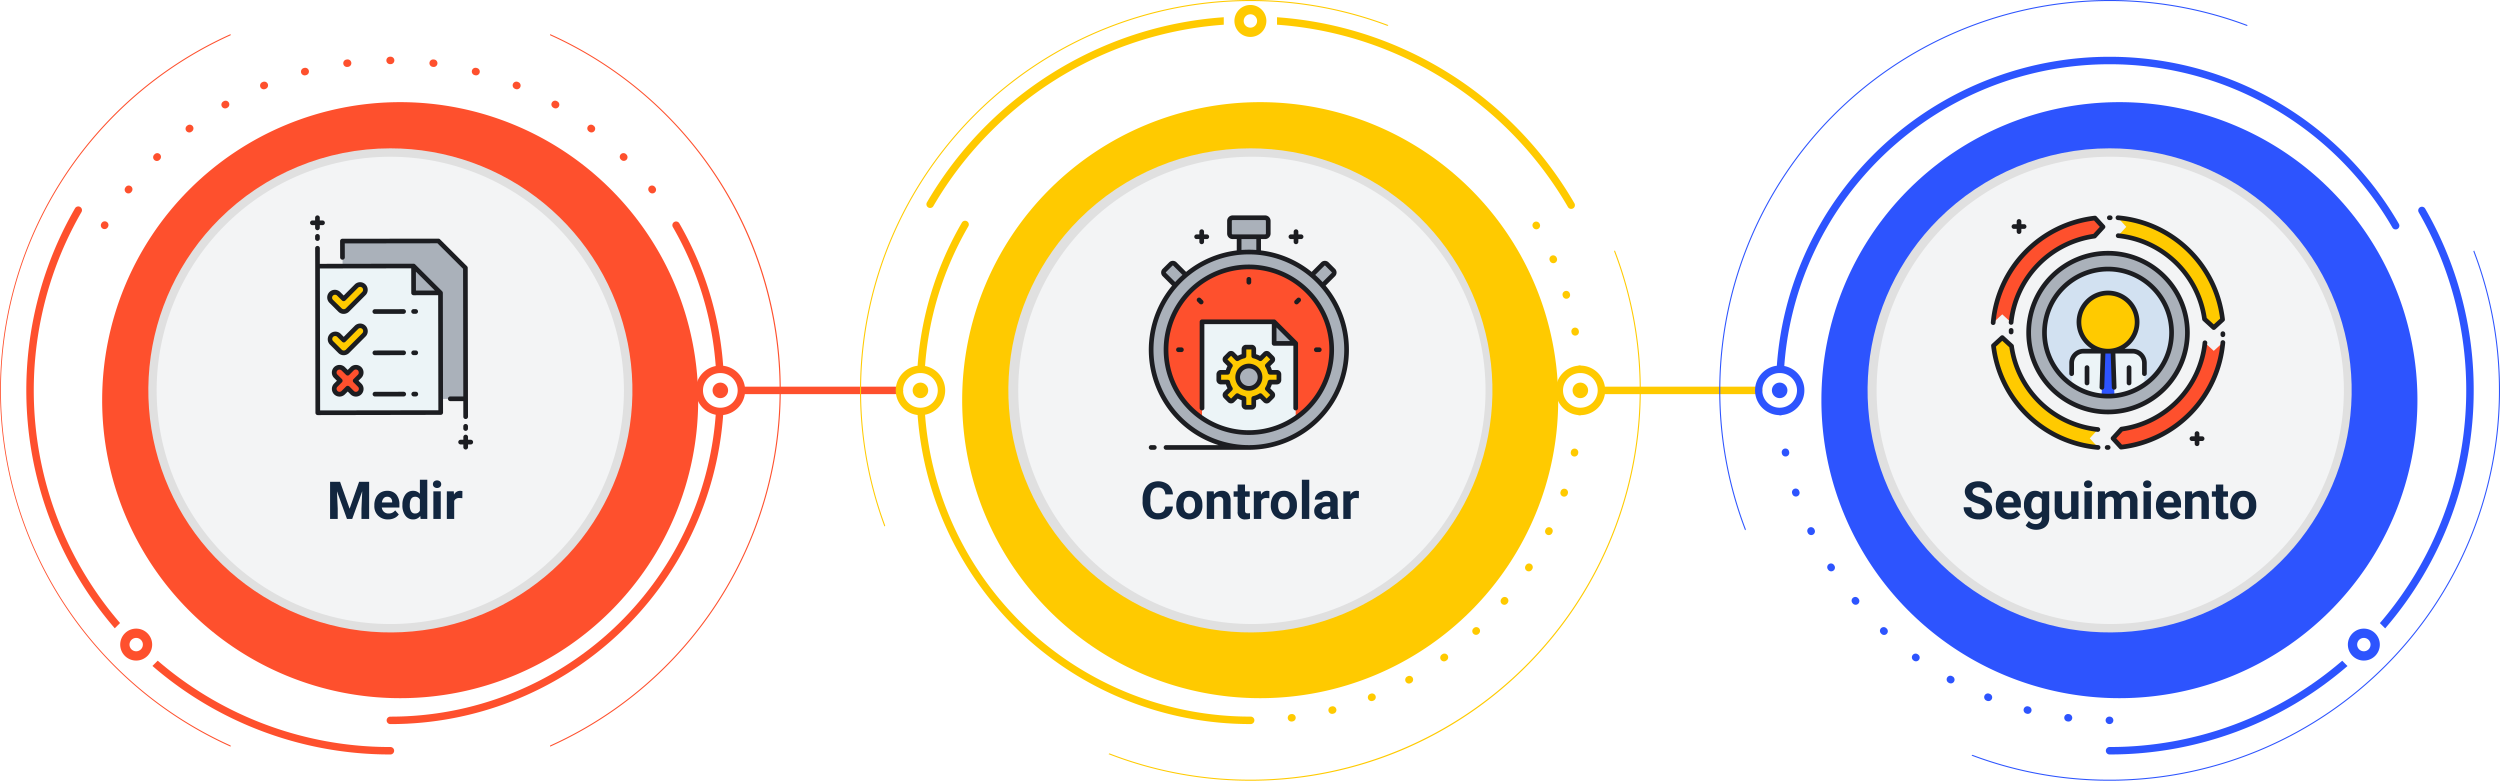 <svg xmlns="http://www.w3.org/2000/svg" xmlns:xlink="http://www.w3.org/1999/xlink" width="766.013" height="239.228" viewBox="0 0 766.013 239.228">
  <defs>
    <clipPath id="clip-path">
      <rect id="Rectángulo_358969" data-name="Rectángulo 358969" width="766.013" height="239.228" fill="none"/>
    </clipPath>
    <filter id="Trazado_762389" x="22.302" y="22.304" width="200.624" height="200.624" filterUnits="userSpaceOnUse">
      <feOffset dx="3" dy="3" input="SourceAlpha"/>
      <feGaussianBlur stdDeviation="3" result="blur"/>
      <feFlood flood-opacity="0.161"/>
      <feComposite operator="in" in2="blur"/>
      <feComposite in="SourceGraphic"/>
    </filter>
    <clipPath id="clip-path-2">
      <path id="Trazado_762412" data-name="Trazado 762412" d="M67.171,67.173a74.167,74.167,0,1,0,52.443-21.722A74.166,74.166,0,0,0,67.171,67.173" fill="none"/>
    </clipPath>
    <linearGradient id="linear-gradient" x1="-0.031" y1="1.015" x2="-0.027" y2="1.015" gradientUnits="objectBoundingBox">
      <stop offset="0" stop-color="#fdfdfd"/>
      <stop offset="0.397" stop-color="#f5f5f5"/>
      <stop offset="1" stop-color="#e0e0e0"/>
    </linearGradient>
    <filter id="Trazado_762415" x="285.815" y="22.302" width="200.624" height="200.624" filterUnits="userSpaceOnUse">
      <feOffset dx="3" dy="3" input="SourceAlpha"/>
      <feGaussianBlur stdDeviation="3" result="blur-2"/>
      <feFlood flood-opacity="0.161"/>
      <feComposite operator="in" in2="blur-2"/>
      <feComposite in="SourceGraphic"/>
    </filter>
    <clipPath id="clip-path-3">
      <path id="Trazado_762439" data-name="Trazado 762439" d="M330.684,67.171a74.167,74.167,0,1,0,52.443-21.722,74.165,74.165,0,0,0-52.443,21.722" fill="none"/>
    </clipPath>
    <linearGradient id="linear-gradient-2" x1="-1.202" y1="1.015" x2="-1.197" y2="1.015" xlink:href="#linear-gradient"/>
    <filter id="Trazado_762442" x="549.087" y="22.302" width="200.624" height="200.624" filterUnits="userSpaceOnUse">
      <feOffset dx="3" dy="3" input="SourceAlpha"/>
      <feGaussianBlur stdDeviation="3" result="blur-3"/>
      <feFlood flood-opacity="0.161"/>
      <feComposite operator="in" in2="blur-3"/>
      <feComposite in="SourceGraphic"/>
    </filter>
    <clipPath id="clip-path-4">
      <path id="Trazado_762461" data-name="Trazado 762461" d="M593.957,67.171A74.166,74.166,0,1,0,646.4,45.449a74.163,74.163,0,0,0-52.442,21.722" fill="none"/>
    </clipPath>
    <linearGradient id="linear-gradient-3" x1="-2.371" y1="1.015" x2="-2.367" y2="1.015" xlink:href="#linear-gradient"/>
  </defs>
  <g id="Grupo_1029244" data-name="Grupo 1029244" transform="translate(-417 -945)">
    <g id="Grupo_1024270" data-name="Grupo 1024270" transform="translate(417 945)">
      <g id="Grupo_1024269" data-name="Grupo 1024269" clip-path="url(#clip-path)">
        <path id="Trazado_762388" data-name="Trazado 762388" d="M35.265,35.268a118.822,118.822,0,0,1,35.4-24.459v-.357a119.671,119.671,0,0,0,0,218.329v-.359a119.253,119.253,0,0,1-35.4-193.154M229.819,73.05a119.962,119.962,0,0,0-61.264-62.6V10.8a119.346,119.346,0,0,1,0,217.626v.357A119.721,119.721,0,0,0,229.819,73.05" fill="#fe502d"/>
        <g transform="matrix(1, 0, 0, 1, 0, 0)" filter="url(#Trazado_762389)">
          <path id="Trazado_762389-2" data-name="Trazado 762389" d="M210.926,119.616A91.312,91.312,0,1,1,119.614,28.3a91.312,91.312,0,0,1,91.312,91.312" fill="#fe502d"/>
        </g>
        <path id="Trazado_762390" data-name="Trazado 762390" d="M18.939,162.154a108.692,108.692,0,0,0,17.849,28.74l-1.62,1.62A111.691,111.691,0,0,1,16.834,76.189a112.32,112.32,0,0,1,6.155-12.363,1.142,1.142,0,0,1,1.979,1.141,109.879,109.879,0,0,0-6.029,12.112,109.594,109.594,0,0,0,0,85.075" fill="#fe502d"/>
        <path id="Trazado_762391" data-name="Trazado 762391" d="M120.765,230.034a1.143,1.143,0,0,1-1.142,1.142,111.219,111.219,0,0,1-72.918-27.125l1.62-1.618a108.933,108.933,0,0,0,71.3,26.459,1.142,1.142,0,0,1,1.142,1.142" fill="#fe502d"/>
        <path id="Trazado_762392" data-name="Trazado 762392" d="M31.465,70.042a1.122,1.122,0,0,0,.572.155,1.142,1.142,0,0,0,.989-.569l.041-.071a1.143,1.143,0,1,0-1.977-1.146l-.04.071a1.14,1.14,0,0,0,.415,1.56" fill="#fe502d"/>
        <path id="Trazado_762393" data-name="Trazado 762393" d="M145.409,23.013l.155.042a1.179,1.179,0,0,0,.3.039,1.142,1.142,0,0,0,.3-2.245l-.16-.043a1.142,1.142,0,0,0-.589,2.207" fill="#fe502d"/>
        <path id="Trazado_762394" data-name="Trazado 762394" d="M157.792,27.209l.149.062a1.142,1.142,0,1,0,.877-2.109l-.153-.064a1.142,1.142,0,0,0-.873,2.111" fill="#fe502d"/>
        <path id="Trazado_762395" data-name="Trazado 762395" d="M198.971,58.815a1.142,1.142,0,1,0,1.81-1.393l-.1-.129a1.142,1.142,0,0,0-1.811,1.392Z" fill="#fe502d"/>
        <path id="Trazado_762396" data-name="Trazado 762396" d="M132.58,20.486l.161.021a1.257,1.257,0,0,0,.149.01,1.142,1.142,0,0,0,.147-2.275l-.163-.021a1.142,1.142,0,1,0-.294,2.265" fill="#fe502d"/>
        <path id="Trazado_762397" data-name="Trazado 762397" d="M180.4,40.246l.129.1a1.142,1.142,0,0,0,1.392-1.811l-.13-.1a1.142,1.142,0,1,0-1.391,1.812" fill="#fe502d"/>
        <path id="Trazado_762398" data-name="Trazado 762398" d="M119.527,19.657h.164a1.142,1.142,0,0,0,0-2.284h-.164a1.142,1.142,0,0,0,0,2.284" fill="#fe502d"/>
        <path id="Trazado_762399" data-name="Trazado 762399" d="M169.525,32.983l.141.081a1.142,1.142,0,1,0,1.142-1.978L170.666,31a1.142,1.142,0,0,0-1.141,1.979" fill="#fe502d"/>
        <path id="Trazado_762400" data-name="Trazado 762400" d="M190.346,48.983a1.142,1.142,0,0,0,1.614-1.615l-.114-.116a1.143,1.143,0,0,0-1.617,1.616Z" fill="#fe502d"/>
        <path id="Trazado_762401" data-name="Trazado 762401" d="M80.839,27.363a1.131,1.131,0,0,0,.438-.088l.149-.061a1.142,1.142,0,0,0-.872-2.112l-.154.064a1.142,1.142,0,0,0,.439,2.2" fill="#fe502d"/>
        <path id="Trazado_762402" data-name="Trazado 762402" d="M58,40.589a1.139,1.139,0,0,0,.7-.238l.127-.1a1.142,1.142,0,1,0-1.391-1.812l-.131.1a1.142,1.142,0,0,0,.7,2.047" fill="#fe502d"/>
        <path id="Trazado_762403" data-name="Trazado 762403" d="M48.067,49.326a1.14,1.14,0,0,0,.808-.335l.117-.117a1.142,1.142,0,0,0-1.619-1.612l-.114.114a1.142,1.142,0,0,0,.808,1.95" fill="#fe502d"/>
        <path id="Trazado_762404" data-name="Trazado 762404" d="M38.649,59.034a1.142,1.142,0,0,0,1.6-.211l.1-.127a1.143,1.143,0,0,0-1.81-1.4l-.1.132a1.142,1.142,0,0,0,.211,1.6" fill="#fe502d"/>
        <path id="Trazado_762405" data-name="Trazado 762405" d="M106.327,20.518a1.08,1.08,0,0,0,.15-.01l.159-.021a1.142,1.142,0,1,0-.291-2.265l-.165.021a1.142,1.142,0,0,0,.147,2.275" fill="#fe502d"/>
        <path id="Trazado_762406" data-name="Trazado 762406" d="M93.356,23.1a1.177,1.177,0,0,0,.3-.039l.156-.042a1.142,1.142,0,0,0-.589-2.207l-.159.042a1.143,1.143,0,0,0,.3,2.246" fill="#fe502d"/>
        <path id="Trazado_762407" data-name="Trazado 762407" d="M68.982,33.224a1.14,1.14,0,0,0,.571-.154l.141-.081a1.142,1.142,0,0,0-1.143-1.978l-.142.082a1.142,1.142,0,0,0,.573,2.131" fill="#fe502d"/>
        <path id="Trazado_762408" data-name="Trazado 762408" d="M220.715,117.24a2.376,2.376,0,1,0,2.376,2.377,2.379,2.379,0,0,0-2.376-2.377" fill="#fe502d"/>
        <path id="Trazado_762409" data-name="Trazado 762409" d="M275.571,118.475H228.227a7.616,7.616,0,0,0-6.642-6.4,101.458,101.458,0,0,0-7.767-32.256,102.615,102.615,0,0,0-5.64-11.332h0l-.041-.07a1.142,1.142,0,0,0-1.977,1.143l.041.069v0a100.32,100.32,0,0,1,5.513,11.079,99.134,99.134,0,0,1,7.586,31.449,7.6,7.6,0,0,0,0,14.925,99.884,99.884,0,0,1-99.687,92.5,1.142,1.142,0,1,0,0,2.284,102.17,102.17,0,0,0,101.972-94.7,7.616,7.616,0,0,0,6.642-6.4h47.344a1.142,1.142,0,1,0,0-2.284m-54.856,6.454a5.313,5.313,0,1,1,5.312-5.312,5.319,5.319,0,0,1-5.312,5.312" fill="#fe502d"/>
        <path id="Trazado_762410" data-name="Trazado 762410" d="M46.623,197.508a4.895,4.895,0,1,1-4.9-4.895,4.895,4.895,0,0,1,4.9,4.895" fill="#fe502d"/>
        <path id="Trazado_762411" data-name="Trazado 762411" d="M43.777,197.508a2.048,2.048,0,1,1-2.048-2.048,2.048,2.048,0,0,1,2.048,2.048" fill="#fff"/>
      </g>
    </g>
    <g id="Grupo_1024272" data-name="Grupo 1024272" transform="translate(417 945)">
      <g id="Grupo_1024271" data-name="Grupo 1024271" clip-path="url(#clip-path-2)">
        <rect id="Rectángulo_358970" data-name="Rectángulo 358970" width="225.131" height="225.131" transform="translate(-39.577 123.237) rotate(-45)" fill="url(#linear-gradient)"/>
      </g>
    </g>
    <path id="Trazado_762413" data-name="Trazado 762413" d="M68.994,69a71.587,71.587,0,1,1,0,101.239A71.587,71.587,0,0,1,68.994,69" transform="translate(416.973 945)" fill="#f3f4f5"/>
    <path id="Trazado_762414" data-name="Trazado 762414" d="M429.692,229.82a119.738,119.738,0,0,0,65.124-153.1l-.254.251a119.352,119.352,0,0,1-154.637,153.86l-.251.251a119.98,119.98,0,0,0,90.018-1.264M263.839,119.614A119.357,119.357,0,0,1,425.149,7.943l.252-.253A119.684,119.684,0,0,0,270.99,161.325l.255-.253a118.633,118.633,0,0,1-7.406-41.458" transform="translate(417 945)" fill="#ffca00"/>
    <g transform="matrix(1, 0, 0, 1, 417, 945)" filter="url(#Trazado_762415)">
      <path id="Trazado_762415-2" data-name="Trazado 762415" d="M474.439,119.614A91.312,91.312,0,1,1,383.127,28.3a91.312,91.312,0,0,1,91.312,91.312" fill="#ffca00"/>
    </g>
    <path id="Trazado_762416" data-name="Trazado 762416" d="M338.51,14.012a113.576,113.576,0,0,1,36.459-8.729V7.572A112.007,112.007,0,0,0,303.7,40.184a112.535,112.535,0,0,0-17.711,22.974,1.142,1.142,0,1,1-1.974-1.149,115.1,115.1,0,0,1,54.5-48" transform="translate(417 945)" fill="#ffca00"/>
    <path id="Trazado_762417" data-name="Trazado 762417" d="M481.992,63.856a1.142,1.142,0,0,1-1.56-.418,112.837,112.837,0,0,0-53.577-47.323,111.315,111.315,0,0,0-35.57-8.543V5.283a114.306,114.306,0,0,1,72.889,33.285A114.811,114.811,0,0,1,482.41,62.3a1.142,1.142,0,0,1-.418,1.56" transform="translate(417 945)" fill="#ffca00"/>
    <path id="Trazado_762418" data-name="Trazado 762418" d="M471.693,68.482a1.142,1.142,0,1,0-1.977,1.143l.039.069a1.142,1.142,0,1,0,1.98-1.14Z" transform="translate(417 945)" fill="#ffca00"/>
    <path id="Trazado_762419" data-name="Trazado 762419" d="M479.574,89.173a1.142,1.142,0,0,0-.762,1.424l.041.134a1.142,1.142,0,1,0,2.188-.656l-.043-.14a1.143,1.143,0,0,0-1.424-.762" transform="translate(417 945)" fill="#ffca00"/>
    <path id="Trazado_762420" data-name="Trazado 762420" d="M477,79.048l-.059-.136a1.142,1.142,0,0,0-2.093.914l.055.128a1.142,1.142,0,0,0,2.1-.906" transform="translate(417 945)" fill="#ffca00"/>
    <path id="Trazado_762421" data-name="Trazado 762421" d="M481.5,101.756l.025.141a1.143,1.143,0,0,0,1.123.94,1.079,1.079,0,0,0,.2-.018,1.142,1.142,0,0,0,.923-1.325l-.026-.142a1.142,1.142,0,1,0-2.248.4" transform="translate(417 945)" fill="#ffca00"/>
    <path id="Trazado_762422" data-name="Trazado 762422" d="M383.208,219.572h-.081a99.883,99.883,0,0,1-99.685-92.493,7.6,7.6,0,0,0,0-14.926,99.121,99.121,0,0,1,7.587-31.45,100.259,100.259,0,0,1,5.656-11.328,1.142,1.142,0,1,0-1.974-1.148,103.148,103.148,0,0,0-5.787,11.585,101.467,101.467,0,0,0-7.766,32.258,7.6,7.6,0,0,0,0,15.092,102.162,102.162,0,0,0,101.97,94.694h.081a1.142,1.142,0,1,0,0-2.284M276.713,119.616a5.313,5.313,0,1,1,5.312,5.312,5.318,5.318,0,0,1-5.312-5.312" transform="translate(417 945)" fill="#ffca00"/>
    <path id="Trazado_762423" data-name="Trazado 762423" d="M431.33,207.209l-.136.075a1.142,1.142,0,1,0,1.1,2l.139-.076a1.142,1.142,0,0,0-1.1-2" transform="translate(417 945)" fill="#ffca00"/>
    <path id="Trazado_762424" data-name="Trazado 762424" d="M395.731,218.79l-.152.019a1.142,1.142,0,0,0,.138,2.276,1.109,1.109,0,0,0,.14-.009l.16-.02a1.142,1.142,0,0,0-.286-2.266" transform="translate(417 945)" fill="#ffca00"/>
    <path id="Trazado_762425" data-name="Trazado 762425" d="M419.98,212.558l-.141.056a1.142,1.142,0,0,0,.836,2.126l.15-.06a1.142,1.142,0,1,0-.845-2.122" transform="translate(417 945)" fill="#ffca00"/>
    <path id="Trazado_762426" data-name="Trazado 762426" d="M441.917,200.476l-.128.094a1.142,1.142,0,1,0,1.344,1.846l.126-.091a1.142,1.142,0,0,0-1.342-1.849" transform="translate(417 945)" fill="#ffca00"/>
    <path id="Trazado_762427" data-name="Trazado 762427" d="M408.053,216.444l-.148.038a1.142,1.142,0,1,0,.564,2.213l.156-.039a1.142,1.142,0,0,0-.572-2.212" transform="translate(417 945)" fill="#ffca00"/>
    <path id="Trazado_762428" data-name="Trazado 762428" d="M451.57,192.468l-.113.1a1.143,1.143,0,0,0,1.563,1.667l.116-.109a1.142,1.142,0,0,0-1.566-1.663" transform="translate(417 945)" fill="#ffca00"/>
    <path id="Trazado_762429" data-name="Trazado 762429" d="M482.668,137.47a1.144,1.144,0,0,0-1.335.91l-.028.15a1.142,1.142,0,0,0,2.243.432l.03-.157a1.142,1.142,0,0,0-.91-1.335" transform="translate(417 945)" fill="#ffca00"/>
    <path id="Trazado_762430" data-name="Trazado 762430" d="M475.108,161.643a1.142,1.142,0,0,0-1.518.55l-.065.138a1.142,1.142,0,0,0,2.065.976l.068-.146a1.141,1.141,0,0,0-.55-1.518" transform="translate(417 945)" fill="#ffca00"/>
    <path id="Trazado_762431" data-name="Trazado 762431" d="M479.655,149.8a1.143,1.143,0,0,0-1.439.734l-.048.146a1.142,1.142,0,0,0,.731,1.441,1.156,1.156,0,0,0,.355.057,1.141,1.141,0,0,0,1.085-.788l.049-.151a1.142,1.142,0,0,0-.733-1.439" transform="translate(417 945)" fill="#ffca00"/>
    <path id="Trazado_762432" data-name="Trazado 762432" d="M469.124,172.832a1.143,1.143,0,0,0-1.578.349l-.084.132a1.142,1.142,0,0,0,1.926,1.228l.085-.132a1.144,1.144,0,0,0-.349-1.577" transform="translate(417 945)" fill="#ffca00"/>
    <path id="Trazado_762433" data-name="Trazado 762433" d="M461.769,183.172a1.142,1.142,0,0,0-1.608.153l-.1.117a1.142,1.142,0,0,0,1.755,1.462l.1-.124a1.142,1.142,0,0,0-.153-1.608" transform="translate(417 945)" fill="#ffca00"/>
    <path id="Trazado_762434" data-name="Trazado 762434" d="M284.4,119.616a2.376,2.376,0,1,0-2.376,2.376,2.379,2.379,0,0,0,2.376-2.376" transform="translate(417 945)" fill="#ffca00"/>
    <path id="Trazado_762435" data-name="Trazado 762435" d="M484.228,117.24a2.376,2.376,0,1,0,2.376,2.377,2.379,2.379,0,0,0-2.376-2.377" transform="translate(417 945)" fill="#ffca00"/>
    <path id="Trazado_762436" data-name="Trazado 762436" d="M538.844,118.475h-47.1a7.609,7.609,0,0,0-7.288-6.45,1.128,1.128,0,0,0-.919.028,7.6,7.6,0,0,0,0,15.126,1.084,1.084,0,0,0,.426.111c.023,0,.046,0,.068,0a1.148,1.148,0,0,0,.43-.084,7.609,7.609,0,0,0,7.286-6.449h47.1a1.142,1.142,0,1,0,0-2.284m-54.615,6.454a5.313,5.313,0,1,1,5.312-5.312,5.319,5.319,0,0,1-5.312,5.312" transform="translate(417 945)" fill="#ffca00"/>
    <path id="Trazado_762437" data-name="Trazado 762437" d="M388.022,6.425a4.895,4.895,0,1,1-4.895-4.9,4.895,4.895,0,0,1,4.895,4.9" transform="translate(417 945)" fill="#ffca00"/>
    <path id="Trazado_762438" data-name="Trazado 762438" d="M385.175,6.425a2.048,2.048,0,1,1-2.048-2.048,2.048,2.048,0,0,1,2.048,2.048" transform="translate(417 945)" fill="#fff"/>
    <path id="Trazado_776612" data-name="Trazado 776612" d="M0,0H766.013V239.228H0Z" transform="translate(417 945)" fill="none"/>
    <g id="Grupo_1024276" data-name="Grupo 1024276" transform="translate(417 945)">
      <g id="Grupo_1024275" data-name="Grupo 1024275" clip-path="url(#clip-path-3)">
        <rect id="Rectángulo_358972" data-name="Rectángulo 358972" width="225.131" height="225.131" transform="translate(223.936 123.235) rotate(-45)" fill="url(#linear-gradient-2)"/>
      </g>
    </g>
    <path id="Trazado_762440" data-name="Trazado 762440" d="M332.508,68.994a71.587,71.587,0,1,1,0,101.239,71.587,71.587,0,0,1,0-101.239" transform="translate(417.459 945)" fill="#f3f4f5"/>
    <path id="Trazado_762441" data-name="Trazado 762441" d="M758.1,76.749l-.252.253a119.353,119.353,0,0,1-153.5,154.272l-.252.252a119.675,119.675,0,0,0,154-154.777M688.45,7.954,688.7,7.7a119.679,119.679,0,0,0-154,154.78l.253-.254A119.353,119.353,0,0,1,688.45,7.954" transform="translate(417 945)" fill="#2d54fe"/>
    <g transform="matrix(1, 0, 0, 1, 417, 945)" filter="url(#Trazado_762442)">
      <path id="Trazado_762442-2" data-name="Trazado 762442" d="M737.711,119.614A91.312,91.312,0,1,1,646.4,28.3a91.312,91.312,0,0,1,91.312,91.312" fill="#2d54fe"/>
    </g>
    <path id="Trazado_762443" data-name="Trazado 762443" d="M717.665,202.454l1.62,1.62a111.24,111.24,0,0,1-72.895,27.1,1.142,1.142,0,1,1,0-2.284,108.935,108.935,0,0,0,71.275-26.438" transform="translate(417 945)" fill="#2d54fe"/>
    <path id="Trazado_762444" data-name="Trazado 762444" d="M757.953,119.613a111.218,111.218,0,0,1-27.128,72.928l-1.62-1.62A109.406,109.406,0,0,0,747.077,77.075a110.084,110.084,0,0,0-5.963-12,1.142,1.142,0,1,1,1.98-1.138,112.293,112.293,0,0,1,6.088,12.248,110.9,110.9,0,0,1,8.771,43.427" transform="translate(417 945)" fill="#2d54fe"/>
    <path id="Trazado_762445" data-name="Trazado 762445" d="M735.024,68.588a102.314,102.314,0,0,0-177.251,0l0,0a102.979,102.979,0,0,0-5.577,11.223,101.44,101.44,0,0,0-7.766,32.252,7.6,7.6,0,0,0,.644,15.138,1.147,1.147,0,0,0,.43.083h.075a1.2,1.2,0,0,0,.419-.11,7.6,7.6,0,0,0,.716-15.027A99.126,99.126,0,0,1,554.3,80.7a100.139,100.139,0,0,1,5.453-10.975,99.078,99.078,0,0,1,7.275-10.894,100.8,100.8,0,0,1,8.69-9.9,100.032,100.032,0,0,1,157.328,20.8,1.142,1.142,0,1,0,1.979-1.141M550.61,119.611A5.313,5.313,0,1,1,545.3,114.3a5.32,5.32,0,0,1,5.312,5.312" transform="translate(417 945)" fill="#2d54fe"/>
    <path id="Trazado_762446" data-name="Trazado 762446" d="M577.95,192.462a1.142,1.142,0,0,0-1.566,1.663l.116.109a1.142,1.142,0,1,0,1.562-1.666Z" transform="translate(417 945)" fill="#2d54fe"/>
    <path id="Trazado_762447" data-name="Trazado 762447" d="M587.732,200.565l-.127-.092a1.142,1.142,0,0,0-1.344,1.846l.126.092a1.142,1.142,0,1,0,1.345-1.846" transform="translate(417 945)" fill="#2d54fe"/>
    <path id="Trazado_762448" data-name="Trazado 762448" d="M551.308,150.519a1.142,1.142,0,1,0-2.173.7l.05.153a1.142,1.142,0,0,0,2.17-.712Z" transform="translate(417 945)" fill="#2d54fe"/>
    <path id="Trazado_762449" data-name="Trazado 762449" d="M569.357,183.316a1.142,1.142,0,0,0-1.758,1.458l.1.121a1.142,1.142,0,1,0,1.758-1.459Z" transform="translate(417 945)" fill="#2d54fe"/>
    <path id="Trazado_762450" data-name="Trazado 762450" d="M548.191,138.367a1.142,1.142,0,1,0-2.244.425l.03.157a1.142,1.142,0,0,0,2.243-.431Z" transform="translate(417 945)" fill="#2d54fe"/>
    <path id="Trazado_762451" data-name="Trazado 762451" d="M561.976,173.174a1.142,1.142,0,1,0-1.928,1.225l.087.136a1.142,1.142,0,1,0,1.923-1.233Z" transform="translate(417 945)" fill="#2d54fe"/>
    <path id="Trazado_762452" data-name="Trazado 762452" d="M555.931,162.181a1.142,1.142,0,0,0-2.066.974l.067.142a1.142,1.142,0,1,0,2.066-.974Z" transform="translate(417 945)" fill="#2d54fe"/>
    <path id="Trazado_762453" data-name="Trazado 762453" d="M621.617,216.481l-.149-.038a1.142,1.142,0,1,0-.571,2.212l.154.039a1.157,1.157,0,0,0,.284.036,1.142,1.142,0,0,0,.282-2.249" transform="translate(417 945)" fill="#2d54fe"/>
    <path id="Trazado_762454" data-name="Trazado 762454" d="M598.325,207.279l-.134-.074a1.142,1.142,0,1,0-1.1,2l.14.077a1.142,1.142,0,0,0,1.1-2" transform="translate(417 945)" fill="#2d54fe"/>
    <path id="Trazado_762455" data-name="Trazado 762455" d="M633.938,218.808l-.148-.018a1.142,1.142,0,1,0-.286,2.266l.162.02a1.059,1.059,0,0,0,.137.008,1.142,1.142,0,0,0,.135-2.276" transform="translate(417 945)" fill="#2d54fe"/>
    <path id="Trazado_762456" data-name="Trazado 762456" d="M609.684,212.613l-.146-.058a1.142,1.142,0,1,0-.842,2.123l.146.058a1.142,1.142,0,1,0,.842-2.123" transform="translate(417 945)" fill="#2d54fe"/>
    <path id="Trazado_762457" data-name="Trazado 762457" d="M646.318,221.857h.082a1.142,1.142,0,0,0,0-2.284h-.082a1.142,1.142,0,0,0,0,2.284" transform="translate(417 945)" fill="#2d54fe"/>
    <path id="Trazado_762458" data-name="Trazado 762458" d="M542.922,119.611a2.375,2.375,0,1,0,2.376-2.376,2.379,2.379,0,0,0-2.376,2.376" transform="translate(417 945)" fill="#2d54fe"/>
    <path id="Trazado_762459" data-name="Trazado 762459" d="M729.19,197.508a4.895,4.895,0,1,1-4.9-4.895,4.895,4.895,0,0,1,4.9,4.895" transform="translate(417 945)" fill="#2d54fe"/>
    <path id="Trazado_762460" data-name="Trazado 762460" d="M726.344,197.508a2.048,2.048,0,1,1-2.049-2.048,2.049,2.049,0,0,1,2.049,2.048" transform="translate(417 945)" fill="#fff"/>
    <path id="Trazado_776613" data-name="Trazado 776613" d="M0,0H766.013V239.228H0Z" transform="translate(417 945)" fill="none"/>
    <g id="Grupo_1024280" data-name="Grupo 1024280" transform="translate(417 945)">
      <g id="Grupo_1024279" data-name="Grupo 1024279" clip-path="url(#clip-path-4)">
        <rect id="Rectángulo_358974" data-name="Rectángulo 358974" width="225.131" height="225.131" transform="translate(487.207 123.234) rotate(-45)" fill="url(#linear-gradient-3)"/>
      </g>
    </g>
    <path id="Trazado_762462" data-name="Trazado 762462" d="M595.78,68.994a71.587,71.587,0,1,1,0,101.239,71.587,71.587,0,0,1,0-101.239" transform="translate(417.188 945)" fill="#f3f4f5"/>
    <path id="Trazado_776614" data-name="Trazado 776614" d="M0,0H766.013V239.228H0Z" transform="translate(417 945)" fill="none"/>
    <path id="Trazado_776615" data-name="Trazado 776615" d="M47.2,3.625l2.922,8.25,2.906-8.25h3.078V15H53.754V11.891l.234-5.367L50.918,15H49.309L46.246,6.531l.234,5.359V15H44.137V3.625Zm14.7,11.531a4.15,4.15,0,0,1-3.027-1.141A4.054,4.054,0,0,1,57.7,10.977v-.219a5.106,5.106,0,0,1,.492-2.277,3.612,3.612,0,0,1,1.395-1.547,3.914,3.914,0,0,1,2.059-.543,3.508,3.508,0,0,1,2.73,1.094,4.444,4.444,0,0,1,1,3.1v.922H59.988a2.1,2.1,0,0,0,.66,1.328,2,2,0,0,0,1.395.5,2.437,2.437,0,0,0,2.039-.945l1.109,1.242a3.389,3.389,0,0,1-1.375,1.121A4.511,4.511,0,0,1,61.895,15.156Zm-.258-6.945a1.411,1.411,0,0,0-1.09.455,2.357,2.357,0,0,0-.535,1.3h3.141V9.788a1.681,1.681,0,0,0-.406-1.165A1.456,1.456,0,0,0,61.637,8.211Zm4.664,2.5a5.094,5.094,0,0,1,.887-3.148,2.877,2.877,0,0,1,2.426-1.172,2.589,2.589,0,0,1,2.039.922V3h2.266V15H71.879l-.109-.9A2.657,2.657,0,0,1,69.6,15.156,2.869,2.869,0,0,1,67.2,13.98,5.258,5.258,0,0,1,66.3,10.711Zm2.258.161a3.355,3.355,0,0,0,.414,1.829,1.348,1.348,0,0,0,1.2.636,1.51,1.51,0,0,0,1.477-.887V9.1a1.489,1.489,0,0,0-1.461-.887Q68.559,8.211,68.559,10.872ZM78.051,15H75.785V6.547h2.266Zm-2.4-10.641a1.112,1.112,0,0,1,.34-.836,1.465,1.465,0,0,1,1.848,0,1.105,1.105,0,0,1,.344.836,1.108,1.108,0,0,1-.348.844A1.448,1.448,0,0,1,76,5.2,1.108,1.108,0,0,1,75.652,4.359Zm9.008,4.3a6.134,6.134,0,0,0-.812-.062,1.654,1.654,0,0,0-1.68.867V15H79.91V6.547h2.133l.063,1.008a2.092,2.092,0,0,1,1.883-1.164,2.366,2.366,0,0,1,.7.1Z" transform="translate(474 1089)" fill="#12263f"/>
    <path id="Trazado_776616" data-name="Trazado 776616" d="M55.375,11.211A4.025,4.025,0,0,1,54.02,14.1,4.76,4.76,0,0,1,50.8,15.156a4.281,4.281,0,0,1-3.441-1.473A6.038,6.038,0,0,1,46.1,9.641v-.7a6.819,6.819,0,0,1,.578-2.891,4.332,4.332,0,0,1,1.652-1.918A5.164,5.164,0,0,1,54,4.523a4.326,4.326,0,0,1,1.391,2.961H53.047a2.376,2.376,0,0,0-.613-1.6,2.271,2.271,0,0,0-1.605-.5,1.991,1.991,0,0,0-1.754.84,4.707,4.707,0,0,0-.6,2.605V9.7a5.038,5.038,0,0,0,.559,2.7,1.954,1.954,0,0,0,1.762.852,2.314,2.314,0,0,0,1.621-.5,2.241,2.241,0,0,0,.613-1.535Zm1.039-.516A5.013,5.013,0,0,1,56.9,8.453,3.546,3.546,0,0,1,58.293,6.93a4.069,4.069,0,0,1,2.113-.539A3.849,3.849,0,0,1,63.2,7.438a4.2,4.2,0,0,1,1.207,2.844l.016.578a4.418,4.418,0,0,1-1.086,3.121,4.209,4.209,0,0,1-5.832,0,4.5,4.5,0,0,1-1.09-3.187Zm2.258.16a3.16,3.16,0,0,0,.453,1.843,1.628,1.628,0,0,0,2.578.008,3.457,3.457,0,0,0,.461-2.015A3.128,3.128,0,0,0,61.7,8.86a1.5,1.5,0,0,0-1.3-.649,1.474,1.474,0,0,0-1.281.646A3.516,3.516,0,0,0,58.672,10.856Zm9.219-4.309.07.977a2.951,2.951,0,0,1,2.43-1.133,2.453,2.453,0,0,1,2,.789,3.682,3.682,0,0,1,.672,2.359V15H70.8V9.581a1.47,1.47,0,0,0-.312-1.045,1.4,1.4,0,0,0-1.039-.325,1.553,1.553,0,0,0-1.43.814V15H65.766V6.547Zm9.586-2.078V6.547h1.445V8.2H77.477v4.219a1.007,1.007,0,0,0,.18.672.9.9,0,0,0,.688.2,3.6,3.6,0,0,0,.664-.055v1.711a4.648,4.648,0,0,1-1.367.2,2.156,2.156,0,0,1-2.422-2.4V8.2H73.984V6.547h1.234V4.469Zm7.453,4.2a6.134,6.134,0,0,0-.812-.062,1.654,1.654,0,0,0-1.68.867V15H80.18V6.547h2.133l.063,1.008a2.092,2.092,0,0,1,1.883-1.164,2.366,2.366,0,0,1,.7.1Zm.453,2.031a5.013,5.013,0,0,1,.484-2.242A3.546,3.546,0,0,1,87.262,6.93a4.069,4.069,0,0,1,2.113-.539,3.849,3.849,0,0,1,2.793,1.047,4.2,4.2,0,0,1,1.207,2.844l.016.578A4.418,4.418,0,0,1,92.3,13.98a4.209,4.209,0,0,1-5.832,0,4.5,4.5,0,0,1-1.09-3.187Zm2.258.16a3.16,3.16,0,0,0,.453,1.843,1.628,1.628,0,0,0,2.578.008,3.457,3.457,0,0,0,.461-2.015,3.128,3.128,0,0,0-.461-1.831,1.5,1.5,0,0,0-1.3-.649,1.474,1.474,0,0,0-1.281.646A3.516,3.516,0,0,0,87.641,10.856ZM97.164,15H94.9V3h2.266Zm6.758,0a2.507,2.507,0,0,1-.227-.758,2.732,2.732,0,0,1-2.133.914,3,3,0,0,1-2.059-.719,2.312,2.312,0,0,1-.816-1.812,2.389,2.389,0,0,1,1-2.062,4.915,4.915,0,0,1,2.879-.727H103.6V9.352a1.393,1.393,0,0,0-.3-.937,1.183,1.183,0,0,0-.949-.352,1.345,1.345,0,0,0-.895.273.929.929,0,0,0-.324.75H98.875a2.268,2.268,0,0,1,.453-1.359,3,3,0,0,1,1.281-.98,4.669,4.669,0,0,1,1.859-.355,3.689,3.689,0,0,1,2.48.785,2.747,2.747,0,0,1,.918,2.207v3.664a4.041,4.041,0,0,0,.336,1.82V15Zm-1.867-1.57a1.945,1.945,0,0,0,.922-.223,1.462,1.462,0,0,0,.625-.6V11.156h-.844q-1.7,0-1.8,1.172l-.008.133a.9.9,0,0,0,.3.7A1.153,1.153,0,0,0,102.055,13.43Zm10.3-4.766a6.134,6.134,0,0,0-.812-.062,1.654,1.654,0,0,0-1.68.867V15H107.6V6.547h2.133l.063,1.008a2.092,2.092,0,0,1,1.883-1.164,2.366,2.366,0,0,1,.7.1Z" transform="translate(721 1089)" fill="#12263f"/>
    <path id="Trazado_776617" data-name="Trazado 776617" d="M28.047,12.016A1.2,1.2,0,0,0,27.578,11a6.148,6.148,0,0,0-1.687-.75,11.963,11.963,0,0,1-1.93-.777,3.153,3.153,0,0,1-1.937-2.82A2.747,2.747,0,0,1,22.543,5a3.389,3.389,0,0,1,1.492-1.129,5.616,5.616,0,0,1,2.184-.406,5.112,5.112,0,0,1,2.172.441,3.458,3.458,0,0,1,1.48,1.246A3.261,3.261,0,0,1,30.4,6.984H28.055a1.534,1.534,0,0,0-.492-1.215,2.023,2.023,0,0,0-1.383-.434,2.162,2.162,0,0,0-1.336.363,1.146,1.146,0,0,0-.477.957,1.1,1.1,0,0,0,.559.93,6.311,6.311,0,0,0,1.645.7,7.106,7.106,0,0,1,2.914,1.492A2.972,2.972,0,0,1,30.4,12a2.737,2.737,0,0,1-1.117,2.316,4.891,4.891,0,0,1-3.008.84,5.808,5.808,0,0,1-2.391-.48,3.783,3.783,0,0,1-1.645-1.316,3.371,3.371,0,0,1-.566-1.937h2.352q0,1.883,2.25,1.883a2.189,2.189,0,0,0,1.3-.34A1.106,1.106,0,0,0,28.047,12.016Zm7.68,3.141A4.15,4.15,0,0,1,32.7,14.016a4.054,4.054,0,0,1-1.168-3.039v-.219a5.106,5.106,0,0,1,.492-2.277,3.612,3.612,0,0,1,1.395-1.547,3.914,3.914,0,0,1,2.059-.543,3.508,3.508,0,0,1,2.73,1.094,4.444,4.444,0,0,1,1,3.1v.922H33.82a2.1,2.1,0,0,0,.66,1.328,2,2,0,0,0,1.395.5,2.437,2.437,0,0,0,2.039-.945l1.109,1.242a3.389,3.389,0,0,1-1.375,1.121A4.511,4.511,0,0,1,35.727,15.156Zm-.258-6.945a1.411,1.411,0,0,0-1.09.455,2.357,2.357,0,0,0-.535,1.3h3.141V9.788a1.681,1.681,0,0,0-.406-1.165A1.456,1.456,0,0,0,35.469,8.211Zm4.688,2.5a4.954,4.954,0,0,1,.926-3.133,3,3,0,0,1,2.5-1.187,2.631,2.631,0,0,1,2.164.953l.094-.8h2.047v8.172a3.613,3.613,0,0,1-.5,1.93,3.236,3.236,0,0,1-1.418,1.25,4.985,4.985,0,0,1-2.141.43,4.635,4.635,0,0,1-1.812-.371A3.217,3.217,0,0,1,40.672,17l1-1.375a2.645,2.645,0,0,0,2.047.945,1.936,1.936,0,0,0,1.4-.48,1.8,1.8,0,0,0,.5-1.363v-.453a2.612,2.612,0,0,1-2.055.883A2.992,2.992,0,0,1,41.1,13.965a4.953,4.953,0,0,1-.941-3.16Zm2.258.161a3.1,3.1,0,0,0,.461,1.809,1.465,1.465,0,0,0,1.266.655,1.567,1.567,0,0,0,1.477-.777V8.988a1.563,1.563,0,0,0-1.461-.777,1.474,1.474,0,0,0-1.277.667A3.5,3.5,0,0,0,42.414,10.872ZM54.68,14.141a2.831,2.831,0,0,1-2.312,1.016,2.67,2.67,0,0,1-2.074-.781,3.335,3.335,0,0,1-.73-2.289V6.547H51.82v5.467q0,1.322,1.2,1.322a1.63,1.63,0,0,0,1.578-.8V6.547h2.266V15H54.742ZM60.953,15H58.688V6.547h2.266Zm-2.4-10.641a1.112,1.112,0,0,1,.34-.836,1.465,1.465,0,0,1,1.848,0,1.105,1.105,0,0,1,.344.836,1.108,1.108,0,0,1-.348.844,1.448,1.448,0,0,1-1.836,0A1.108,1.108,0,0,1,58.555,4.359ZM64.93,6.547l.07.945a2.971,2.971,0,0,1,2.43-1.1A2.255,2.255,0,0,1,69.672,7.68a2.9,2.9,0,0,1,2.539-1.289,2.521,2.521,0,0,1,2.047.8A3.681,3.681,0,0,1,74.93,9.6V15H72.664V9.6a1.616,1.616,0,0,0-.281-1.053,1.245,1.245,0,0,0-.992-.333,1.409,1.409,0,0,0-1.406.971L69.992,15H67.734V9.6a1.6,1.6,0,0,0-.289-1.065,1.257,1.257,0,0,0-.984-.329,1.463,1.463,0,0,0-1.391.8V15H62.813V6.547ZM79.047,15H76.781V6.547h2.266Zm-2.4-10.641a1.112,1.112,0,0,1,.34-.836,1.465,1.465,0,0,1,1.848,0,1.105,1.105,0,0,1,.344.836,1.108,1.108,0,0,1-.348.844A1.448,1.448,0,0,1,77,5.2,1.108,1.108,0,0,1,76.648,4.359Zm8.148,10.8a4.15,4.15,0,0,1-3.027-1.141A4.054,4.054,0,0,1,80.6,10.977v-.219a5.106,5.106,0,0,1,.492-2.277,3.612,3.612,0,0,1,1.395-1.547,3.914,3.914,0,0,1,2.059-.543,3.508,3.508,0,0,1,2.73,1.094,4.444,4.444,0,0,1,1,3.1v.922H82.891a2.1,2.1,0,0,0,.66,1.328,2,2,0,0,0,1.395.5,2.437,2.437,0,0,0,2.039-.945l1.109,1.242a3.389,3.389,0,0,1-1.375,1.121A4.511,4.511,0,0,1,84.8,15.156Zm-.258-6.945a1.411,1.411,0,0,0-1.09.455,2.357,2.357,0,0,0-.535,1.3h3.141V9.788a1.681,1.681,0,0,0-.406-1.165A1.456,1.456,0,0,0,84.539,8.211Zm7.094-1.664.07.977a2.951,2.951,0,0,1,2.43-1.133,2.453,2.453,0,0,1,2,.789A3.682,3.682,0,0,1,96.8,9.539V15H94.547V9.581a1.47,1.47,0,0,0-.312-1.045A1.4,1.4,0,0,0,93.2,8.211a1.553,1.553,0,0,0-1.43.814V15H89.508V6.547Zm9.586-2.078V6.547h1.445V8.2h-1.445v4.219a1.007,1.007,0,0,0,.18.672.9.9,0,0,0,.688.2,3.6,3.6,0,0,0,.664-.055v1.711a4.648,4.648,0,0,1-1.367.2,2.156,2.156,0,0,1-2.422-2.4V8.2H97.727V6.547h1.234V4.469Zm2.117,6.227a5.013,5.013,0,0,1,.484-2.242,3.546,3.546,0,0,1,1.395-1.523,4.069,4.069,0,0,1,2.113-.539,3.849,3.849,0,0,1,2.793,1.047,4.2,4.2,0,0,1,1.207,2.844l.016.578a4.418,4.418,0,0,1-1.086,3.121,4.209,4.209,0,0,1-5.832,0,4.5,4.5,0,0,1-1.09-3.187Zm2.258.16a3.16,3.16,0,0,0,.453,1.843,1.628,1.628,0,0,0,2.578.008,3.457,3.457,0,0,0,.461-2.015,3.128,3.128,0,0,0-.461-1.831,1.5,1.5,0,0,0-1.3-.649,1.474,1.474,0,0,0-1.281.646A3.516,3.516,0,0,0,105.594,10.856Z" transform="translate(997 1089)" fill="#12263f"/>
    <g id="_047-deadline" data-name="047-deadline" transform="translate(769 1011)">
      <g id="Grupo_1029075" data-name="Grupo 1029075" transform="translate(0.718 0.718)">
        <g id="Grupo_1029074" data-name="Grupo 1029074">
          <path id="Trazado_776529" data-name="Trazado 776529" d="M94.058,25.754,97.4,22.413a.888.888,0,0,0,0-1.256L95.422,19.18a.888.888,0,0,0-1.256,0L90.8,22.549a29.809,29.809,0,0,0-16.3-6.9V10.822h1.975a.971.971,0,0,0,.971-.971V5.971A.971.971,0,0,0,76.473,5H66.537a.971.971,0,0,0-.971.971V9.85a.971.971,0,0,0,.971.971h1.975v4.832a29.808,29.808,0,0,0-16.3,6.9L48.844,19.18a.888.888,0,0,0-1.256,0l-1.977,1.977a.888.888,0,0,0,0,1.256l3.341,3.341a29.94,29.94,0,1,0,45.106,0Z" transform="translate(-41.565 -5)" fill="#aab1ba"/>
        </g>
      </g>
      <g id="Grupo_1029077" data-name="Grupo 1029077" transform="translate(5.279 15.783)">
        <g id="Grupo_1029076" data-name="Grupo 1029076">
          <ellipse id="Elipse_8806" data-name="Elipse 8806" cx="25.38" cy="25.38" rx="25.38" ry="25.38" fill="#fe502d"/>
        </g>
      </g>
      <g id="Grupo_1029079" data-name="Grupo 1029079" transform="translate(16.305 32.606)">
        <g id="Grupo_1029078" data-name="Grupo 1029078">
          <path id="Trazado_776530" data-name="Trazado 776530" d="M150.077,226.992v29.489a25.385,25.385,0,0,0,28.706,0V233.6l-6.61-6.61h-22.1Z" transform="translate(-150.077 -226.992)" fill="#ecf4f7"/>
        </g>
      </g>
      <g id="Grupo_1029081" data-name="Grupo 1029081" transform="translate(21.445 40.36)">
        <g id="Grupo_1029080" data-name="Grupo 1029080">
          <path id="Trazado_776531" data-name="Trazado 776531" d="M204.283,291.071v-1.756a.622.622,0,0,0-.622-.622h-2.1a6.624,6.624,0,0,0-.842-2.031l1.483-1.483a.622.622,0,0,0,0-.88l-1.242-1.242a.622.622,0,0,0-.88,0L198.6,284.54a6.627,6.627,0,0,0-2.032-.842v-2.1a.622.622,0,0,0-.622-.622h-1.756a.622.622,0,0,0-.622.622v2.1a6.625,6.625,0,0,0-2.032.842l-1.483-1.483a.622.622,0,0,0-.88,0l-1.242,1.242a.622.622,0,0,0,0,.88l1.483,1.483a6.627,6.627,0,0,0-.842,2.031h-2.1a.622.622,0,0,0-.622.622v1.756a.622.622,0,0,0,.622.622h2.1a6.625,6.625,0,0,0,.842,2.032l-1.483,1.483a.622.622,0,0,0,0,.88l1.242,1.242a.622.622,0,0,0,.88,0l1.483-1.483a6.627,6.627,0,0,0,2.032.842v2.1a.622.622,0,0,0,.622.622h1.756a.622.622,0,0,0,.622-.622v-2.1a6.625,6.625,0,0,0,2.032-.842l1.483,1.483a.622.622,0,0,0,.88,0l1.242-1.242a.622.622,0,0,0,0-.88l-1.483-1.483a6.626,6.626,0,0,0,.842-2.032h2.1A.622.622,0,0,0,204.283,291.071Z" transform="translate(-185.856 -280.979)" fill="#ffca00"/>
        </g>
      </g>
      <g id="Grupo_1029083" data-name="Grupo 1029083" transform="translate(27.235 46.151)">
        <g id="Grupo_1029082" data-name="Grupo 1029082">
          <ellipse id="Elipse_8807" data-name="Elipse 8807" cx="3.424" cy="3.424" rx="3.424" ry="3.424" fill="#aab1ba"/>
        </g>
      </g>
      <g id="Grupo_1029085" data-name="Grupo 1029085" transform="translate(38.402 32.606)">
        <g id="Grupo_1029084" data-name="Grupo 1029084">
          <path id="Trazado_776532" data-name="Trazado 776532" d="M303.909,226.993v6.61h6.61Z" transform="translate(-303.909 -226.993)" fill="#aab1ba"/>
        </g>
      </g>
      <path id="Trazado_776533" data-name="Trazado 776533" d="M50.5,6.54a.718.718,0,0,1,.718-.718h.838V4.984a.718.718,0,1,1,1.436,0v.838h.838a.718.718,0,0,1,0,1.436h-.838V8.1a.718.718,0,1,1-1.436,0V7.258H51.22A.718.718,0,0,1,50.5,6.54Zm29.612.718h.838V8.1a.718.718,0,1,0,1.436,0V7.258h.838a.718.718,0,0,0,0-1.436h-.838V4.984a.718.718,0,1,0-1.436,0v.838h-.838a.718.718,0,0,0,0,1.436ZM71.365,49.574a4.142,4.142,0,1,1-4.142-4.142A4.146,4.146,0,0,1,71.365,49.574Zm-1.436,0a2.705,2.705,0,1,0-2.705,2.705A2.708,2.708,0,0,0,69.929,49.574Zm7.226-.878v1.756a1.342,1.342,0,0,1-1.34,1.34H74.266a7.326,7.326,0,0,1-.494,1.193l1.1,1.1a1.342,1.342,0,0,1,0,1.9l-1.242,1.242a1.342,1.342,0,0,1-1.9,0l-1.1-1.1a7.309,7.309,0,0,1-1.193.494v1.549a1.342,1.342,0,0,1-1.34,1.34H66.345a1.342,1.342,0,0,1-1.34-1.34V56.617a7.334,7.334,0,0,1-1.193-.494l-1.1,1.095a1.342,1.342,0,0,1-1.9,0L59.58,55.976a1.342,1.342,0,0,1,0-1.9l1.1-1.1a7.308,7.308,0,0,1-.494-1.193H58.632a1.342,1.342,0,0,1-1.34-1.34V48.7a1.342,1.342,0,0,1,1.34-1.34h1.549a7.327,7.327,0,0,1,.494-1.193l-1.1-1.1a1.34,1.34,0,0,1,0-1.9l1.242-1.242a1.34,1.34,0,0,1,1.9,0l1.095,1.095a7.307,7.307,0,0,1,1.193-.494V40.982a1.342,1.342,0,0,1,1.34-1.34H68.1a1.342,1.342,0,0,1,1.34,1.34v1.549a7.314,7.314,0,0,1,1.193.494L71.73,41.93a1.34,1.34,0,0,1,1.9,0l1.242,1.242a1.34,1.34,0,0,1,0,1.9l-1.095,1.095a7.3,7.3,0,0,1,.494,1.193h1.549A1.342,1.342,0,0,1,77.155,48.7Zm-1.436.1h-2a.718.718,0,0,1-.7-.557,5.894,5.894,0,0,0-.75-1.811.718.718,0,0,1,.1-.889l1.415-1.415-1.106-1.105-1.415,1.415a.719.719,0,0,1-.889.1,5.893,5.893,0,0,0-1.811-.75.718.718,0,0,1-.557-.7v-2H66.441v2a.718.718,0,0,1-.557.7,5.889,5.889,0,0,0-1.811.75.718.718,0,0,1-.889-.1l-1.415-1.415L60.663,44.12l1.415,1.415a.718.718,0,0,1,.1.889,5.9,5.9,0,0,0-.75,1.811.718.718,0,0,1-.7.557h-2v1.564h2a.718.718,0,0,1,.7.557,5.9,5.9,0,0,0,.75,1.811.718.718,0,0,1-.1.889l-1.415,1.415,1.106,1.105,1.415-1.415a.719.719,0,0,1,.889-.1,5.9,5.9,0,0,0,1.811.75.718.718,0,0,1,.557.7v2H68v-2a.718.718,0,0,1,.557-.7,5.889,5.889,0,0,0,1.811-.75.719.719,0,0,1,.889.1l1.415,1.415,1.106-1.106-1.415-1.415a.718.718,0,0,1-.1-.889,5.894,5.894,0,0,0,.75-1.811.718.718,0,0,1,.7-.557h2V48.792Zm22.163-7.63A30.658,30.658,0,0,1,67.223,71.821H41.843a.718.718,0,1,1,0-1.436H57.906A30.649,30.649,0,0,1,43.7,21.52l-2.882-2.882a1.606,1.606,0,0,1,0-2.272L42.8,14.39a1.606,1.606,0,0,1,2.272,0l2.918,2.918A30.519,30.519,0,0,1,63.512,10.73V7.258H62.255a1.691,1.691,0,0,1-1.689-1.69V1.69A1.691,1.691,0,0,1,62.255,0h9.936a1.691,1.691,0,0,1,1.689,1.69V5.569a1.691,1.691,0,0,1-1.689,1.69H70.935V10.73a30.519,30.519,0,0,1,15.523,6.578l2.918-2.918a1.606,1.606,0,0,1,2.272,0l1.977,1.977a1.606,1.606,0,0,1,0,2.272L90.743,21.52A30.518,30.518,0,0,1,97.881,41.163ZM87.568,18.23a31,31,0,0,1,2.237,2.2l2.8-2.8a.17.17,0,0,0,0-.24l-1.977-1.977a.17.17,0,0,0-.24,0ZM62.255,5.822h9.936a.253.253,0,0,0,.253-.253V1.69a.253.253,0,0,0-.253-.253H62.255A.253.253,0,0,0,62,1.69V5.569A.253.253,0,0,0,62.255,5.822Zm3.319,4.728.239-.011q.242-.011.483-.018l.232-.006c.232-.005.464-.009.7-.009s.463,0,.7.009l.232.006q.242.007.483.018l.239.011q.313.017.626.039V7.258h-4.55v3.33C65.156,10.573,65.365,10.56,65.574,10.549ZM41.837,17.623l2.8,2.8a31,31,0,0,1,2.237-2.2l-2.824-2.824a.17.17,0,0,0-.24,0l-1.977,1.977a.17.17,0,0,0,0,.24ZM96.445,41.163a29.261,29.261,0,0,0-26.578-29.1c-.147-.013-.293-.027-.44-.038l-.141-.009a29.7,29.7,0,0,0-4.127,0l-.141.009c-.147.011-.293.025-.44.038a29.221,29.221,0,1,0,31.866,29.1Zm-3.124,0a26.1,26.1,0,1,1-26.1-26.1A26.127,26.127,0,0,1,93.321,41.163Zm-1.436,0A24.662,24.662,0,1,0,67.223,65.824,24.69,24.69,0,0,0,91.885,41.163ZM67.223,21.206a.718.718,0,0,0,.718-.718v-.9a.718.718,0,1,0-1.436,0v.9A.718.718,0,0,0,67.223,21.206ZM81.97,25.4l-.636.636a.718.718,0,0,0,1.016,1.016l.636-.636A.718.718,0,0,0,81.97,25.4ZM88.8,40.444h-.9a.718.718,0,0,0,0,1.436h.9a.718.718,0,0,0,0-1.436Zm-42.248,0h-.9a.718.718,0,0,0,0,1.436h.9a.718.718,0,0,0,0-1.436Zm6.563-13.393a.718.718,0,0,0,0-1.016l-.636-.636a.718.718,0,1,0-1.016,1.016l.636.636a.718.718,0,0,0,1.016,0ZM82.293,39.2s0,.009,0,.014V59.037a.718.718,0,0,1-1.436,0v-19.1H74.967a.718.718,0,0,1-.718-.718V33.324H53.588V59.037a.718.718,0,0,1-1.436,0V32.606a.718.718,0,0,1,.718-.718H74.982a.713.713,0,0,1,.125.012h.005a.72.72,0,0,1,.115.035l.036.016a.728.728,0,0,1,.08.043l.033.021a.7.7,0,0,1,.095.078l0,0,3.3,3.3,3.3,3.3a.706.706,0,0,1,.082.1l.019.03a.7.7,0,0,1,.045.084c0,.011.01.022.014.033a.713.713,0,0,1,.037.121h0A.7.7,0,0,1,82.293,39.2Zm-6.608-.7h4.157l-2.079-2.079L75.685,34.34ZM38.254,70.384h-.971a.718.718,0,0,0,0,1.436h.971a.718.718,0,1,0,0-1.436Z" transform="translate(-36.565)" fill="#1c1d21"/>
    </g>
    <g id="_046-file" data-name="046-file" transform="translate(512 1011)">
      <g id="Grupo_1029087" data-name="Grupo 1029087" transform="translate(2.327 15.499)">
        <g id="Grupo_1029086" data-name="Grupo 1029086">
          <path id="Trazado_776534" data-name="Trazado 776534" d="M121.718,108.2H92.3v44.946h37.663v-36.7Z" transform="translate(-92.3 -108.2)" fill="#ecf4f7"/>
        </g>
      </g>
      <g id="Grupo_1029089" data-name="Grupo 1029089" transform="translate(7.381 46.53)">
        <g id="Grupo_1029088" data-name="Grupo 1029088">
          <path id="Trazado_776535" data-name="Trazado 776535" d="M133.924,328.35l1.365-1.365a1.622,1.622,0,0,0-.029-2.313,1.662,1.662,0,0,0-2.313.057l-1.322,1.322L130.3,324.73a1.662,1.662,0,0,0-2.313-.057,1.622,1.622,0,0,0-.029,2.313l1.365,1.365-1.365,1.365a1.626,1.626,0,0,0,.029,2.327h0a1.618,1.618,0,0,0,2.255-.029l1.365-1.365,1.365,1.365a1.62,1.62,0,1,0,2.284-2.3Z" transform="translate(-127.487 -324.232)" fill="#fe502d"/>
        </g>
      </g>
      <g id="Grupo_1029092" data-name="Grupo 1029092" transform="translate(6.062 21.173)">
        <g id="Grupo_1029091" data-name="Grupo 1029091">
          <g id="Grupo_1029090" data-name="Grupo 1029090">
            <path id="Trazado_776536" data-name="Trazado 776536" d="M122.566,155.974a1.631,1.631,0,0,1-1.149-.474l-2.643-2.643a1.615,1.615,0,0,1,2.284-2.284l1.494,1.494,3.893-3.893a1.615,1.615,0,0,1,2.284,2.284l-5.013,5.042A1.657,1.657,0,0,1,122.566,155.974Z" transform="translate(-118.3 -147.7)" fill="#ffca00"/>
          </g>
        </g>
      </g>
      <g id="Grupo_1029095" data-name="Grupo 1029095" transform="translate(6.062 33.842)">
        <g id="Grupo_1029094" data-name="Grupo 1029094">
          <g id="Grupo_1029093" data-name="Grupo 1029093">
            <path id="Trazado_776537" data-name="Trazado 776537" d="M122.566,244.174a1.631,1.631,0,0,1-1.149-.474l-2.643-2.643a1.615,1.615,0,0,1,2.284-2.284l1.494,1.494,3.893-3.893a1.615,1.615,0,1,1,2.284,2.284l-5.013,5.042A1.657,1.657,0,0,1,122.566,244.174Z" transform="translate(-118.3 -235.9)" fill="#ffca00"/>
          </g>
        </g>
      </g>
      <g id="Grupo_1029096" data-name="Grupo 1029096" transform="translate(9.969 7.857)">
        <path id="Trazado_776538" data-name="Trazado 776538" d="M174.918,55H145.5v7.642h21.776v8.245h8.245v32.492h7.642V63.245Z" transform="translate(-145.5 -55)" fill="#aab1ba"/>
      </g>
      <path id="Trazado_776539" data-name="Trazado 776539" d="M116.765,23.886h0c-.014-.043-.014-.086-.043-.115a.05.05,0,0,0-.014-.029l-.043-.086c0-.014-.014-.014-.014-.029-.029-.029-.057-.072-.086-.1L108.3,15.3a.625.625,0,0,0-.1-.086c-.014-.014-.014-.014-.029-.014l-.086-.043a.05.05,0,0,1-.029-.014.338.338,0,0,0-.115-.029h0a.4.4,0,0,0-.129-.014H107.8l-28.7.043V10.369a.718.718,0,1,0-1.436,0l.014,5.473h0l.072,44.931a.711.711,0,0,0,.718.718l37.663-.072a.711.711,0,0,0,.718-.718l-.057-36.686V24C116.779,23.958,116.779,23.915,116.765,23.886Zm-2.428-.575-5.789.014-.014-5.789ZM79.188,60.055,79.116,16.56l27.981-.043.014,7.527a.711.711,0,0,0,.718.718l7.527-.014L115.415,60ZM77.651,3.288h-.833a.718.718,0,0,1,0-1.436h.833V1.018a.718.718,0,1,1,1.436,0v.833h.833a.718.718,0,0,1,0,1.436h-.833v.833a.718.718,0,1,1-1.436,0Zm1.436,3.433V7.4a.718.718,0,1,1-1.436,0V6.721A.711.711,0,0,1,78.37,6,.72.72,0,0,1,79.088,6.721Zm46.971,63.044a.711.711,0,0,1-.718.718h-.833v.833a.718.718,0,1,1-1.436,0v-.833h-.833a.718.718,0,0,1,0-1.436h.833v-.833a.718.718,0,1,1,1.436,0v.833h.833A.711.711,0,0,1,126.059,69.765Zm-1.566-4.841V65.6a.718.718,0,1,1-1.436,0v-.675a.711.711,0,0,1,.718-.718A.72.72,0,0,1,124.493,64.924Zm-1.436-7.714h-3.979a.718.718,0,0,1,0-1.436h3.979l-.072-39.114-7.843-7.814-28.4.043.014,4.266a.718.718,0,1,1-1.436,0l-.014-4.984a.711.711,0,0,1,.718-.718l29.418-.029a.674.674,0,0,1,.5.215l8.259,8.231a.732.732,0,0,1,.215.5l.072,40.134.014,5.473a.718.718,0,1,1-1.436,0ZM89.789,21.458l-3.376,3.39-.991-.991a2.336,2.336,0,1,0-3.3,3.3L84.762,29.8a2.255,2.255,0,0,0,1.652.675,2.388,2.388,0,0,0,1.652-.689l5.027-5.042a2.255,2.255,0,0,0,.675-1.652,2.327,2.327,0,0,0-3.979-1.638Zm2.3,2.284L87.06,28.784a.891.891,0,0,1-.632.259.867.867,0,0,1-.632-.259l-2.672-2.629a.906.906,0,0,1,0-1.278.891.891,0,0,1,.632-.259.845.845,0,0,1,.632.259L85.9,26.371a.738.738,0,0,0,1.02,0l3.893-3.907a.906.906,0,0,1,1.278,0,.891.891,0,0,1,.259.632A.937.937,0,0,1,92.087,23.742ZM89.8,34.113l-3.376,3.4-.991-.991a2.336,2.336,0,0,0-3.3,3.3l2.643,2.643a2.255,2.255,0,0,0,1.652.675,2.388,2.388,0,0,0,1.652-.689l5.027-5.042a2.255,2.255,0,0,0,.675-1.652A2.334,2.334,0,0,0,89.8,34.113ZM92.1,36.4l-5.027,5.042a.891.891,0,0,1-.632.259.867.867,0,0,1-.632-.259L83.167,38.8a.906.906,0,0,1,0-1.278.891.891,0,0,1,.632-.259.845.845,0,0,1,.632.259l1.508,1.494a.732.732,0,0,0,.5.215.674.674,0,0,0,.5-.215L90.838,35.1a.906.906,0,0,1,1.278,0,.891.891,0,0,1,.259.632A.931.931,0,0,1,92.1,36.4ZM92.49,48.42a2.305,2.305,0,0,0-.718-1.666,2.382,2.382,0,0,0-3.318.072l-.819.819-.819-.819a2.349,2.349,0,0,0-4.036,1.609,2.335,2.335,0,0,0,.689,1.666l.862.862-.862.862a2.3,2.3,0,0,0-.675,1.681,2.378,2.378,0,0,0,.733,1.666,2.345,2.345,0,0,0,1.609.646,2.317,2.317,0,0,0,1.652-.689l.862-.862.862.862a2.324,2.324,0,0,0,3.261.043A2.352,2.352,0,0,0,92.5,53.5a2.255,2.255,0,0,0-.689-1.681l-.862-.862.862-.862A2.3,2.3,0,0,0,92.49,48.42Zm-1.695.661L89.43,50.445a.732.732,0,0,0-.215.5.674.674,0,0,0,.215.5l1.365,1.365a.845.845,0,0,1,.259.646.872.872,0,0,1-.287.646.884.884,0,0,1-1.25-.014l-1.365-1.365a.738.738,0,0,0-1.02,0l-1.365,1.365a.884.884,0,0,1-1.25.014.993.993,0,0,1-.287-.646.9.9,0,0,1,.259-.646l1.365-1.365a.731.731,0,0,0,.215-.5.674.674,0,0,0-.215-.5l-1.365-1.365a.845.845,0,0,1-.259-.646.914.914,0,0,1,.273-.646.9.9,0,0,1,.6-.244.992.992,0,0,1,.689.287l1.336,1.322a.732.732,0,0,0,.5.215.674.674,0,0,0,.5-.215l1.322-1.336a.926.926,0,0,1,1.293-.057.914.914,0,0,1,.273.646A.8.8,0,0,1,90.795,49.081Zm14.68-19.334a.711.711,0,0,1-.718.718l-8.805.014a.718.718,0,1,1,0-1.436l8.805-.014A.72.72,0,0,1,105.475,29.747Zm3.706-.014a.711.711,0,0,1-.718.718h-.632a.718.718,0,0,1,0-1.436h.632A.74.74,0,0,1,109.181,29.732ZM105.489,42.4a.711.711,0,0,1-.718.718l-8.805.014a.718.718,0,0,1,0-1.436l8.805-.014A.711.711,0,0,1,105.489,42.4Zm3.706,0a.711.711,0,0,1-.718.718h-.632a.718.718,0,0,1,0-1.436h.632A.711.711,0,0,1,109.2,42.4Zm-3.677,12.655a.711.711,0,0,1-.718.718l-8.805.014a.718.718,0,1,1,0-1.436l8.805-.014A.73.73,0,0,1,105.518,55.056Zm3.706,0a.711.711,0,0,1-.718.718h-.632a.718.718,0,0,1,0-1.436h.632A.72.72,0,0,1,109.224,55.056Z" transform="translate(-76.1 -0.3)" fill="#1c1d21"/>
    </g>
    <g id="_067-human-resources-1" data-name="067-human-resources-1" transform="translate(1027 1011)">
      <g id="Grupo_1029098" data-name="Grupo 1029098" transform="translate(38.955 0.718)">
        <g id="Grupo_1029097" data-name="Grupo 1029097">
          <path id="Trazado_776540" data-name="Trazado 776540" d="M273.745,7.788,271.264,10.5a29.867,29.867,0,0,1,26.453,25.554l2.837,2.6,2.692-2.464A35.332,35.332,0,0,0,271.194,5Z" transform="translate(-271.194 -5)" fill="#ffca00"/>
        </g>
      </g>
      <g id="Grupo_1029100" data-name="Grupo 1029100" transform="translate(0.718 0.814)">
        <g id="Grupo_1029099" data-name="Grupo 1029099">
          <path id="Trazado_776541" data-name="Trazado 776541" d="M7.788,35.166,10.5,37.647A29.867,29.867,0,0,1,36.053,11.194l2.6-2.837L36.186,5.665A35.332,35.332,0,0,0,5,37.717Z" transform="translate(-5 -5.665)" fill="#fe502d"/>
        </g>
      </g>
      <g id="Grupo_1029102" data-name="Grupo 1029102" transform="translate(0.814 37.454)">
        <g id="Grupo_1029101" data-name="Grupo 1029101">
          <path id="Trazado_776542" data-name="Trazado 776542" d="M35.166,291.6l2.481-2.711a29.867,29.867,0,0,1-26.453-25.555l-2.837-2.6-2.692,2.464a35.332,35.332,0,0,0,32.052,31.185Z" transform="translate(-5.665 -260.742)" fill="#ffca00"/>
        </g>
      </g>
      <g id="Grupo_1029104" data-name="Grupo 1029104" transform="translate(37.454 38.955)">
        <g id="Grupo_1029103" data-name="Grupo 1029103">
          <path id="Trazado_776543" data-name="Trazado 776543" d="M291.6,273.745l-2.711-2.481a29.867,29.867,0,0,1-25.555,26.453l-2.6,2.837,2.464,2.692a35.333,35.333,0,0,0,31.186-32.053Z" transform="translate(-260.742 -271.194)" fill="#fe502d"/>
        </g>
      </g>
      <g id="Grupo_1029106" data-name="Grupo 1029106" transform="translate(11.591 11.591)">
        <g id="Grupo_1029105" data-name="Grupo 1029105">
          <ellipse id="Elipse_8808" data-name="Elipse 8808" cx="24.32" cy="24.32" rx="24.32" ry="24.32" fill="#aab1ba"/>
        </g>
      </g>
      <g id="Grupo_1029108" data-name="Grupo 1029108" transform="translate(16.441 16.441)">
        <g id="Grupo_1029107" data-name="Grupo 1029107">
          <ellipse id="Elipse_8809" data-name="Elipse 8809" cx="19.47" cy="19.47" rx="19.47" ry="19.47" fill="#d2e1f1"/>
        </g>
      </g>
      <g id="Grupo_1029110" data-name="Grupo 1029110" transform="translate(24.763 41.598)">
        <g id="Grupo_1029109" data-name="Grupo 1029109">
          <path id="Trazado_776544" data-name="Trazado 776544" d="M191.054,289.6H176.024a3.633,3.633,0,0,0-3.633,3.633v6.642a19.472,19.472,0,0,0,22.3,0v-6.642A3.633,3.633,0,0,0,191.054,289.6Z" transform="translate(-172.391 -289.596)" fill="#ecf4f7"/>
        </g>
      </g>
      <g id="Grupo_1029112" data-name="Grupo 1029112" transform="translate(33.944 41.598)">
        <g id="Grupo_1029111" data-name="Grupo 1029111">
          <path id="Trazado_776545" data-name="Trazado 776545" d="M236.761,289.6l-.454,13.684a19.683,19.683,0,0,0,3.934,0l-.454-13.684Z" transform="translate(-236.307 -289.595)" fill="#2d54fe"/>
        </g>
      </g>
      <g id="Grupo_1029114" data-name="Grupo 1029114" transform="translate(26.999 23.775)">
        <g id="Grupo_1029113" data-name="Grupo 1029113">
          <ellipse id="Elipse_8810" data-name="Elipse 8810" cx="8.912" cy="8.912" rx="8.912" ry="8.912" fill="#ffca00"/>
        </g>
      </g>
      <path id="Trazado_776546" data-name="Trazado 776546" d="M6.365,3.41a.718.718,0,0,1,.718-.718h.838V1.854a.718.718,0,0,1,1.436,0v.838h.838a.718.718,0,0,1,0,1.436H9.357v.838a.718.718,0,0,1-1.436,0V4.129H7.083A.718.718,0,0,1,6.365,3.41ZM64.739,67.691H63.9v-.838a.718.718,0,1,0-1.436,0v.838h-.838a.718.718,0,0,0,0,1.436h.838v.838a.718.718,0,0,0,1.436,0v-.838h.838a.718.718,0,0,0,0-1.436ZM60.949,35.91A25.038,25.038,0,1,1,35.911,10.872,25.067,25.067,0,0,1,60.949,35.91Zm-1.436,0a23.6,23.6,0,1,0-23.6,23.6A23.629,23.629,0,0,0,59.513,35.91Zm-3.414,0A20.188,20.188,0,1,1,35.911,15.722,20.211,20.211,0,0,1,56.1,35.91Zm-1.436,0A18.751,18.751,0,1,0,35.911,54.661,18.773,18.773,0,0,0,54.662,35.91ZM29.472,45.927a.718.718,0,0,0-.718.718v4.7a.718.718,0,0,0,1.436,0v-4.7A.718.718,0,0,0,29.472,45.927Zm12.878,0a.718.718,0,0,0-.718.718v4.7a.718.718,0,0,0,1.436,0v-4.7A.718.718,0,0,0,42.35,45.927Zm5.427-.7v3.258a.718.718,0,0,1-1.436,0V45.231a2.918,2.918,0,0,0-2.915-2.915h-5.26l.344,10.342a.718.718,0,0,1-.694.742h-.024a.718.718,0,0,1-.717-.694l-.345-10.389H35.093l-.345,10.389a.718.718,0,1,1-1.436-.048l.343-10.342H28.4a2.918,2.918,0,0,0-2.915,2.915v3.258a.718.718,0,0,1-1.436,0V45.231A4.356,4.356,0,0,1,28.4,40.879h2.462a9.63,9.63,0,1,1,10.1,0h2.462A4.356,4.356,0,0,1,47.777,45.231ZM35.911,40.879a8.193,8.193,0,1,0-8.193-8.193A8.2,8.2,0,0,0,35.911,40.879ZM38.894,1.433A34.651,34.651,0,0,1,70.251,31.622l-1.936,1.772-2.162-1.979A30.586,30.586,0,0,0,39.1,5.5a.718.718,0,1,0-.148,1.429A29.031,29.031,0,0,1,64.767,31.87a.718.718,0,0,0,.226.431l2.837,2.6a.718.718,0,0,0,.97,0l2.692-2.464a.719.719,0,0,0,.229-.61A36.091,36.091,0,0,0,39.016,0a.718.718,0,0,0-.122,1.431ZM.657,33.581l.062,0a.718.718,0,0,0,.715-.657A34.651,34.651,0,0,1,31.623,1.57l1.771,1.936L31.416,5.668A30.586,30.586,0,0,0,5.5,32.721a.718.718,0,0,0,1.429.148A29.03,29.03,0,0,1,31.87,7.054a.718.718,0,0,0,.431-.227L34.9,3.99a.718.718,0,0,0,0-.97L32.434.328A.715.715,0,0,0,31.824.1,36.09,36.09,0,0,0,0,32.8.718.718,0,0,0,.657,33.581Zm32.27,36.806A34.651,34.651,0,0,1,1.571,40.2l1.936-1.771,2.162,1.979A30.586,30.586,0,0,0,32.722,66.318a.718.718,0,0,0,.148-1.429A29.03,29.03,0,0,1,7.054,39.95a.717.717,0,0,0-.227-.431l-2.837-2.6a.718.718,0,0,0-.97,0L.329,39.387A.719.719,0,0,0,.1,40a36.09,36.09,0,0,0,32.7,31.82l.062,0a.718.718,0,0,0,.06-1.434ZM71.164,38.239a.716.716,0,0,0-.777.654A34.651,34.651,0,0,1,40.2,70.25l-1.771-1.936,1.979-2.162A30.586,30.586,0,0,0,66.319,39.1a.718.718,0,1,0-1.429-.148A29.03,29.03,0,0,1,39.951,64.766a.718.718,0,0,0-.431.227l-2.6,2.837a.718.718,0,0,0,0,.97l2.464,2.692a.718.718,0,0,0,.53.233.763.763,0,0,0,.081,0,36.09,36.09,0,0,0,31.82-32.7A.718.718,0,0,0,71.164,38.239ZM6.221,34.511a.718.718,0,0,0-.718.718v.495a.718.718,0,0,0,1.436,0v-.495A.718.718,0,0,0,6.221,34.511ZM36.314,1.436h.268a.718.718,0,1,0,0-1.436h-.268a.718.718,0,1,0,0,1.436ZM71.1,35.518a.718.718,0,0,0-.718.718v.332a.718.718,0,1,0,1.436,0v-.332A.718.718,0,0,0,71.1,35.518ZM35.954,70.384h-.309a.718.718,0,0,0,0,1.436h.309a.718.718,0,0,0,0-1.436Z" transform="translate(0 0.001)" fill="#1c1d21"/>
    </g>
  </g>
</svg>
